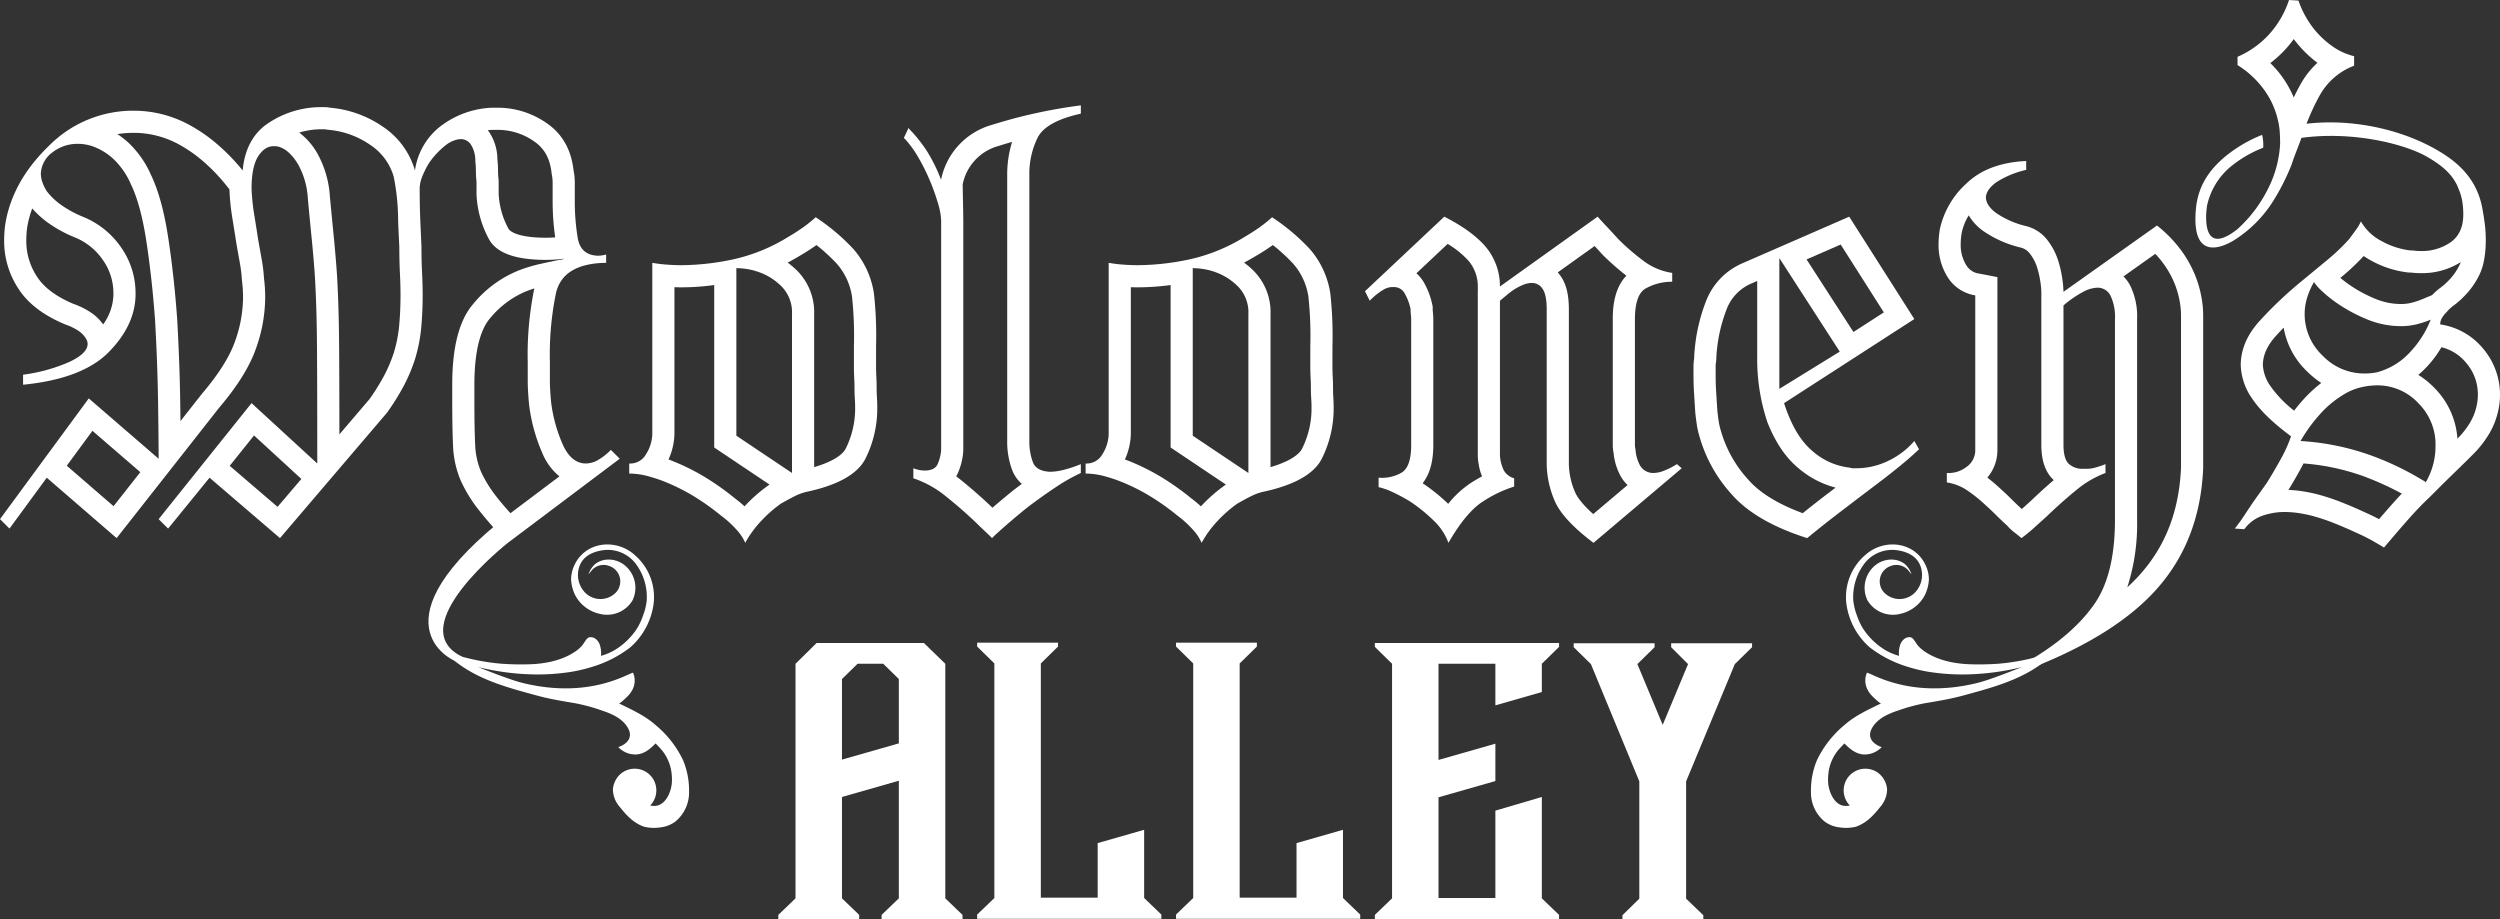 <svg id="Layer_1" data-name="Layer 1" xmlns="http://www.w3.org/2000/svg" viewBox="0 0 658.908 242.336"><rect x="0" y="0" width="658.908" height="242.336" fill="#333333" stroke="none"/><defs><style>.cls-1{fill:#fff;}</style></defs><title>moloneys</title><path class="cls-1" d="M249.145,174.944V236.77l4.539,4.367V242.25H232.361v-1.113l4.539-4.367v-30.999l-14.985,4.282V236.77l4.538,4.367V242.25H205.13v-1.113l4.539-4.367V174.944l5.566-5.481h28.259Zm-27.231,4.024v21.236l14.985-4.281V178.968l-4.11-4.024h-6.765Z"/><path class="cls-1" d="M257.539,170.404v-1.027h21.322v1.027l-4.538,4.453v61.741h14.985V222.212l12.246-3.511v17.982l4.539,4.367v1.113H257.539v-1.113l4.538-4.367V174.857Z"/><path class="cls-1" d="M309.948,170.404v-1.027H331.27v1.027l-4.538,4.453v61.741h14.985V222.212l12.245-3.511v17.982l4.539,4.367v1.113H309.948v-1.113l4.539-4.367V174.857Z"/><path class="cls-1" d="M379.142,200.29l14.985-4.281v9.848l-14.985,4.281v26.546H394.127V213.649l12.245-3.596V236.77l4.539,4.367V242.25H362.357v-1.113l4.538-4.367V174.944l-4.538-4.453V169.463h48.554V170.49l-4.539,4.453v7.449l-12.245,3.512V174.944H379.142Z"/><path class="cls-1" d="M444.396,236.856l4.538,4.367v1.113H427.611v-1.113l4.453-4.367V205.941l-12.76-30.913-4.538-4.452V169.548h21.322v1.028l-4.538,4.452,6.679,16.014,6.68-16.014-4.453-4.452V169.548h21.322v1.028l-4.538,4.452-12.845,30.913Z"/><path class="cls-1" d="M539.001,173.596c-.056-.338-.106-.677-.143-1.017a57.782,57.782,0,0,1-12.107,2.354,73.42,73.42,0,0,1-7.698.138c-4.03-.157-8.385-1.034-11.768-3.358a9.655,9.655,0,0,1-1.65-1.398c-.477-.521-.8-1.153-1.223-1.714a2.005,2.005,0,0,0-.749-.62,2.164,2.164,0,0,0-1.651.336,3.403,3.403,0,0,0-1.059,1.287,6.78,6.78,0,0,0-.44,3.261,16.495,16.495,0,0,1-3.42-1.412,18.292,18.292,0,0,1-6.075-5.798,16.298,16.298,0,0,1-1.606-3.463,15.302,15.302,0,0,1-.956-3.935,14.58,14.58,0,0,1,2.599-9.259,9.238,9.238,0,0,1,8.105-4.058c2.619.167,5.563,1.18,6.769,3.707a6.706,6.706,0,0,1-.887,7.162,5.679,5.679,0,0,1-8.431.387,4.292,4.292,0,0,1,1.741-7.03,4.13,4.13,0,0,1,4.658,1.23l.785.98a6.163,6.163,0,0,0-1.71-2.687,5.77,5.77,0,0,0-2.711-1.151,6.752,6.752,0,0,0-5.037,1.383,7.662,7.662,0,0,0-2.167,9.261,7.802,7.802,0,0,0,8.734,3.586,9.603,9.603,0,0,0,6.474-5.028,10.632,10.632,0,0,0,1.013-4.096,9.192,9.192,0,0,0-.918-3.782c-2.98-6.216-10.96-6.933-15.783-2.648a14.64,14.64,0,0,0-4.785,14.424,18.512,18.512,0,0,0,5.853,9.952,30.782,30.782,0,0,0,9.659,5.035,41.084,41.084,0,0,0,5.828,1.429,56.464,56.464,0,0,0,9.461.707,66.194,66.194,0,0,0,15.166-1.942c-.103.042-.205.087-.308.128-2.677,1.058-5.36,2.102-8.082,3.039a40.007,40.007,0,0,1-3.962,1.169c-16.875,3.919-26.698-2.412-28.462-2.867a5.24,5.24,0,0,0-.048,4.043,6.904,6.904,0,0,0,1.546,2.24c.231.231,1.98,1.939,2.244,1.808-3.447,1.693-6.776,3.163-9.698,5.734a27.247,27.247,0,0,0-7.234,9.272,20.717,20.717,0,0,0-1.567,8.259,9.897,9.897,0,0,0,3.579,7.864,7.929,7.929,0,0,0,3.859,1.541,11.268,11.268,0,0,0,4.321-.132c2.746-.89,4.727-2.998,6.469-5.205a7.143,7.143,0,0,0,1.843-4.644,6.101,6.101,0,0,0-2.032-4.098,5.709,5.709,0,0,0-7.788,8.334,5.035,5.035,0,0,1-1.333.101c-2.813-.197-4.25-3.795-4.392-6.221a12.668,12.668,0,0,1,.049-2.087,11.674,11.674,0,0,1,2.897-6.736c.103-.111,1.333-1.435,1.362-1.405,1.356,1.394,2.913,2.707,4.938,2.89a6.226,6.226,0,0,0,4.87-1.928c-2.487-.893-4.01-2.688-2.4-5.273,1.433-2.301,4.094-3.499,6.573-4.324a48.282,48.282,0,0,1,7.155-1.964c2.787-.47,5.58-.921,8.331-1.579,1.437-.344,2.862-.75,4.287-1.14,5.292-1.445,10.632-3.065,15.396-5.847a38.375,38.375,0,0,0,3.765-2.553l.061-.017-.004-.026c.061-.046.122-.09.182-.137Z"/><path class="cls-1" d="M119.907,173.596c.056-.338.106-.677.143-1.017a57.782,57.782,0,0,0,12.107,2.354,73.42,73.42,0,0,0,7.698.138c4.03-.157,8.385-1.034,11.768-3.358a9.655,9.655,0,0,0,1.65-1.398c.477-.521.8-1.153,1.223-1.714a2.005,2.005,0,0,1,.749-.62,2.164,2.164,0,0,1,1.651.336,3.403,3.403,0,0,1,1.059,1.287,6.78,6.78,0,0,1,.44,3.261,16.495,16.495,0,0,0,3.42-1.412,18.292,18.292,0,0,0,6.075-5.798,16.298,16.298,0,0,0,1.606-3.463,15.302,15.302,0,0,0,.956-3.935,14.58,14.58,0,0,0-2.599-9.259,9.238,9.238,0,0,0-8.105-4.058c-2.619.167-5.563,1.18-6.769,3.707a6.706,6.706,0,0,0,.887,7.162,5.679,5.679,0,0,0,8.431.387,4.292,4.292,0,0,0-1.741-7.03,4.13,4.13,0,0,0-4.658,1.23l-.785.98a6.163,6.163,0,0,1,1.71-2.687,5.77,5.77,0,0,1,2.711-1.151,6.752,6.752,0,0,1,5.037,1.383,7.662,7.662,0,0,1,2.167,9.261,7.802,7.802,0,0,1-8.734,3.586,9.603,9.603,0,0,1-6.474-5.028,10.632,10.632,0,0,1-1.013-4.096,9.192,9.192,0,0,1,.918-3.782c2.98-6.216,10.96-6.933,15.783-2.648a14.64,14.64,0,0,1,4.785,14.424,18.512,18.512,0,0,1-5.853,9.952,30.782,30.782,0,0,1-9.659,5.035,41.084,41.084,0,0,1-5.828,1.429,56.464,56.464,0,0,1-9.461.707,66.194,66.194,0,0,1-15.166-1.942c.103.042.205.087.308.128,2.677,1.058,5.36,2.102,8.082,3.039a40.007,40.007,0,0,0,3.962,1.169c16.875,3.919,26.698-2.412,28.462-2.867A5.24,5.24,0,0,1,166.9,181.33a6.904,6.904,0,0,1-1.546,2.24c-.231.231-1.98,1.939-2.244,1.808,3.447,1.693,6.776,3.163,9.698,5.734a27.247,27.247,0,0,1,7.234,9.272,20.717,20.717,0,0,1,1.567,8.259,9.897,9.897,0,0,1-3.579,7.864,7.929,7.929,0,0,1-3.859,1.541,11.268,11.268,0,0,1-4.321-.132c-2.746-.89-4.727-2.998-6.469-5.205a7.143,7.143,0,0,1-1.843-4.644,6.101,6.101,0,0,1,2.032-4.098,5.709,5.709,0,0,1,7.788,8.334,5.035,5.035,0,0,0,1.333.101c2.813-.197,4.25-3.795,4.392-6.221a12.668,12.668,0,0,0-.049-2.087,11.674,11.674,0,0,0-2.897-6.736c-.103-.111-1.333-1.435-1.362-1.405-1.356,1.394-2.913,2.707-4.938,2.89a6.226,6.226,0,0,1-4.87-1.928c2.487-.893,4.01-2.688,2.4-5.273-1.433-2.301-4.094-3.499-6.573-4.324a48.282,48.282,0,0,0-7.155-1.964c-2.787-.47-5.58-.921-8.331-1.579-1.437-.344-2.862-.75-4.287-1.14-5.292-1.445-10.632-3.065-15.396-5.847a38.377,38.377,0,0,1-3.765-2.553l-.061-.017.004-.026c-.061-.046-.122-.09-.182-.137Z"/><path class="cls-1" d="M133.859,143.07s-28.184,22.137-12.113,29.98l.021.83-2.147.177s-22.471-9.79,14.916-38.796Z"/><path class="cls-1" d="M157.5,121.309a6.783,6.783,0,0,1-3.047.851q-3.907,0-6.159-5.066a39.557,39.557,0,0,1-3.047-11.159c-.101-1.028-.177-2.019-.229-2.959-.064-.94-.088-1.88-.088-2.812V95.484a80.718,80.718,0,0,1,1.561-18.023q1.715-8.039,13.268-8.189V67.088c-.42.102-.812.185-1.169.235a7.548,7.548,0,0,1-1.016.077q-4.532-.154-5.306-4.68a58.762,58.762,0,0,1-.775-9.985V48.208a17.066,17.066,0,0,0-.317-3.275q-.934-8.266-7.099-12.48a22.521,22.521,0,0,0-13.495-4.056h-1.093A23.918,23.918,0,0,0,116.693,32.84a17.834,17.834,0,0,0-7.326,12.093,20.767,20.767,0,0,0-8.582-11.624A28.758,28.758,0,0,0,87.06,28.397a8.095,8.095,0,0,0-1.563-.159H84.241A25.004,25.004,0,0,0,70.833,32.376q-6.092,3.971-6.869,12.557a52.848,52.848,0,0,0-7.097-7.255,42.288,42.288,0,0,0-7.248-4.914,31.185,31.185,0,0,0-7.186-2.73,30.74,30.74,0,0,0-7.175-.856A31.18,31.18,0,0,0,12.874,38.458Q3.276,47.741,1.41,58.976c-.115.731-.191,1.48-.241,2.26-.051.78-.078,1.536-.078,2.26A22.86,22.86,0,0,0,4.836,76.059q3.734,5.845,12.329,9.44a15.47,15.47,0,0,1,3.429,1.638,6.79,6.79,0,0,1,1.865,1.79,4.123,4.123,0,0,1,.47.861,2.357,2.357,0,0,1,.166.859c0,1.663-1.625,3.249-4.836,4.754A44.534,44.534,0,0,1,6.082,98.759V101.4Q21.679,99.858,28.63,92.831q6.933-7.028,7.097-14.982v-.623a20.883,20.883,0,0,0-3.592-11.7,22.377,22.377,0,0,0-9.98-8.27,28.766,28.766,0,0,1-6.082-3.275,17.45,17.45,0,0,1-3.746-3.589,11.132,11.132,0,0,1-1.168-2.417,6.993,6.993,0,0,1-.392-2.262,7.292,7.292,0,0,1,3.034-5.54,10.718,10.718,0,0,1,6.792-2.262,11.035,11.035,0,0,1,1.865.159,12.324,12.324,0,0,1,1.88.464,16.095,16.095,0,0,1,5.46,3.275,20.283,20.283,0,0,1,4.683,6.71q2.65,5.465,4.128,15.293,1.485,9.826,2.258,20.594.631,11.076.789,21.285c.101,6.831.151,11.883.151,15.211l-18.41-15.896L0,136.825l2.501,2.486,9.827-13.407,18.41,15.922,26.993-34.33q7.16-8.418,9.662-15.447a40.46,40.46,0,0,0,2.501-13.571c0-.832-.025-1.688-.076-2.578-.052-.882-.139-1.739-.241-2.57a41.581,41.581,0,0,0-.623-5.073c-.305-1.713-.622-3.453-.926-5.224-.318-2.083-.661-4.216-1.016-6.399a55.464,55.464,0,0,1-.71-6.862q0-5.934,1.802-8.66c1.192-1.821,2.616-2.678,4.292-2.576a4.447,4.447,0,0,1,.85.083,2.688,2.688,0,0,1,.699.228q2.494.944,4.609,4.451a20.818,20.818,0,0,1,2.577,8.97q.609,6.551,1.091,11.312c.305,3.174.571,6.267.775,9.282q.477,8.111.545,18.333.078,10.217.078,30.967L66.301,106.25,41.809,136.825l2.501,2.486,10.92-13.407,18.563,15.922,28.236-33.087a63.856,63.856,0,0,0,4.457-7.174,43.889,43.889,0,0,0,2.881-6.862,41.657,41.657,0,0,0,1.638-8.197c.253-2.754.393-5.636.393-8.656,0-1.976-.062-4-.163-6.083q-.152-3.122-.153-6.709c-.102-2.286-.215-4.705-.317-7.257q-.152-3.819-.153-8.03a7.677,7.677,0,0,1,.316-2.184,14.268,14.268,0,0,1,.928-2.343A15.926,15.926,0,0,1,114.51,41.11a20.855,20.855,0,0,1,3.439-3.199,8.096,8.096,0,0,1,1.868-.933,5.417,5.417,0,0,1,1.712-.316,3.211,3.211,0,0,1,2.503,1.325,7.723,7.723,0,0,1,1.242,4.451,21.743,21.743,0,0,1,.153,2.648,26.215,26.215,0,0,0,.166,2.811V51.172a27.197,27.197,0,0,0,3.276,11.86c1.967,3.637,6.97,5.459,14.968,5.459.839,0,1.651-.025,2.426-.076s1.587-.133,2.412-.234a2.864,2.864,0,0,1-.622.234,2.599,2.599,0,0,1-.621.076c-1.563.311-3.275.681-5.144,1.092a39.746,39.746,0,0,0-5.624,1.714,29.977,29.977,0,0,0-12.011,8.895q-5.466,6.396-5.46,21.209v4.216c0,5.001.077,9.051.228,12.176a25.819,25.819,0,0,0,1.956,8.735,37.011,37.011,0,0,0,4.444,7.414,103.493,103.493,0,0,0,8.037,9.129L163.34,120.903l-2.336-2.335A15.462,15.462,0,0,1,157.5,121.309ZM12.623,58.687a34.017,34.017,0,0,0,7.237,3.936,16.482,16.482,0,0,1,7.396,6.107,15.049,15.049,0,0,1,2.635,8.497v.561a13.936,13.936,0,0,1-2.703,7.715,12.599,12.599,0,0,0-3.274-3.165,20.67,20.67,0,0,0-4.623-2.274c-4.519-1.91-7.728-4.314-9.537-7.146a17.009,17.009,0,0,1-2.827-9.422c0-.591.021-1.222.064-1.876.042-.658.102-1.221.182-1.733a26.534,26.534,0,0,1,1.323-4.95A24.687,24.687,0,0,0,12.623,58.687ZM29.93,133.413l-12.332-10.667,6.764-9.199,12.62,10.896ZM61.894,90.095c-1.417,3.988-4.313,8.57-8.608,13.62l-.142.174-5.577,7.094q-.031-2.487-.074-5.377c-.102-6.776-.37-14.021-.797-21.531l-.006-.089c-.531-7.345-1.308-14.425-2.308-21.045-1.089-7.198-2.603-12.736-4.628-16.928a26.067,26.067,0,0,0-6.086-8.574,24.867,24.867,0,0,0-2.722-2.09,27.059,27.059,0,0,1,4.313-.336,24.766,24.766,0,0,1,11.665,2.926,36.712,36.712,0,0,1,6.226,4.236,47.1,47.1,0,0,1,6.291,6.443l1.027,1.261.005.139a61.538,61.538,0,0,0,.786,7.584c.346,2.132.686,4.247,1.002,6.312l.017.107c.219,1.272.444,2.529.666,3.772l.265,1.484a36.097,36.097,0,0,1,.544,4.406l.011.179.021.178c.101.82.169,1.54.208,2.202.043.765.065,1.522.065,2.235A34.838,34.838,0,0,1,61.894,90.095ZM73.152,133.589,60.542,122.774l6.41-8.002,12.476,11.462Zm32.042-47.617a35.948,35.948,0,0,1-1.395,6.983,38.188,38.188,0,0,1-2.486,5.909,57.823,57.823,0,0,1-3.896,6.29l-7.965,9.333c-.008-10.151-.033-17.829-.075-23.34-.051-6.965-.238-13.233-.555-18.63-.191-2.846-.449-5.936-.791-9.498-.318-3.186-.685-6.942-1.09-11.295a26.59,26.59,0,0,0-3.386-11.435,17.937,17.937,0,0,0-4.684-5.341,19.645,19.645,0,0,1,5.438-.875h1.188a2.388,2.388,0,0,1,.439.049l.311.061.315.027a22.805,22.805,0,0,1,10.976,3.947,14.971,14.971,0,0,1,6.238,8.444,59.595,59.595,0,0,1,1.158,11.43c.047,1.889.157,3.703.235,5.446l.077,1.711c.002,2.405.056,4.713.161,6.86.104,2.161.156,4.059.156,5.8C105.562,80.584,105.438,83.317,105.194,85.972Zm40.688-23.38c-.645.042-1.333.064-2.045.064-6.302,0-9.236-1.292-9.835-2.399a21.22,21.22,0,0,1-2.573-9.23V47.583l-.034-.312a20.305,20.305,0,0,1-.131-2.184,27.751,27.751,0,0,0-.172-3.147,12.906,12.906,0,0,0-2.522-7.622c.352-.039.705-.067,1.062-.086,0,0,1.337-.006,1.468-.006a16.655,16.655,0,0,1,9.684,3.043c2.702,1.848,4.162,4.491,4.594,8.318l.026.233.045.23a11.257,11.257,0,0,1,.208,2.156v4.527a66.929,66.929,0,0,0,.674,9.823C146.178,62.571,146.027,62.582,145.882,62.592Zm-11.347,72.669c-1.636-1.812-2.994-3.431-4.058-4.838a31.463,31.463,0,0,1-3.747-6.218,20.058,20.058,0,0,1-1.482-6.724c-.145-3.01-.22-7.012-.22-11.865V101.4c0-10.469,2.208-15.251,4.06-17.419a24.406,24.406,0,0,1,9.658-7.233q1.047-.404,2.087-.733c-.018.078-.035.154-.051.23a86.86,86.86,0,0,0-1.69,19.282v4.635c0,1.152.033,2.201.101,3.207.052.96.136,2.04.243,3.137l.019.171a45.49,45.49,0,0,0,3.508,12.799,15.578,15.578,0,0,0,4.478,6.078Z"/><path class="cls-1" d="M231.049,102.034c0-.838-.023-1.72-.076-2.652-.049-.941-.075-1.874-.075-2.808V91.269a102.643,102.643,0,0,0-.546-13.807,22.936,22.936,0,0,0-5.384-11.777,54.154,54.154,0,0,0-4.291-4.138,56.53,56.53,0,0,0-5.687-4.291,36.309,36.309,0,0,1-3.518,2.81c-1.193.832-2.411,1.613-3.668,2.337a46.498,46.498,0,0,1-14.817,6.012A67.334,67.334,0,0,1,179.73,69.895c-1.358,0-2.716-.051-4.062-.158a36.138,36.138,0,0,1-3.745-.464v44.47a10.411,10.411,0,0,1-1.715,6.068,4.721,4.721,0,0,1-4.367,2.349v2.654a19.349,19.349,0,0,1,5.308.787,39.62,39.62,0,0,1,5.611,2.018,51.949,51.949,0,0,1,7.021,3.746,63.671,63.671,0,0,1,6.246,4.521,26.903,26.903,0,0,1,4.126,3.757,12.154,12.154,0,0,1,2.26,3.429,28.266,28.266,0,0,1,4.215-5.777,34.525,34.525,0,0,1,5.156-4.533c1.245-.71,2.437-1.37,3.58-1.94a14.042,14.042,0,0,1,3.124-1.169q12.473-2.648,15.603-8.748a29.551,29.551,0,0,0,3.123-13.712c0-.839-.038-1.676-.088-2.501C231.076,103.862,231.049,102.975,231.049,102.034Zm-28.403,25.797-.232.164a40.568,40.568,0,0,0-6.031,5.293c-.051.054-.101.107-.151.161-.793-.722-1.659-1.439-2.59-2.146a69.813,69.813,0,0,0-6.722-4.856,58.029,58.029,0,0,0-7.83-4.178c-.964-.427-1.934-.819-2.899-1.174a16.881,16.881,0,0,0,1.566-7.353V75.697c.651.021,1.31.032,1.972.032a65.116,65.116,0,0,0,8.512-.6v42.816l14.591,9.779Zm6.097-3.171-14.666-9.827V70.676a18.463,18.463,0,0,1,2.806.234,17.055,17.055,0,0,1,3.275.856,15.956,15.956,0,0,1,5.855,3.746,9.769,9.769,0,0,1,2.73,7.333Zm14.159-6.427c-.962,1.876-3.929,3.597-8.323,4.883V82.846A15.506,15.506,0,0,0,210.09,71.337a24.194,24.194,0,0,0-2.481-2.12q1.586-.835,3.164-1.789c1.344-.777,2.702-1.644,4.038-2.576q.189-.132.378-.267.884.691,1.658,1.364a49.182,49.182,0,0,1,3.704,3.554,17.009,17.009,0,0,1,4.006,8.639,97.52,97.52,0,0,1,.507,13.013l-.002,5.42c0,1.008.028,2.055.083,3.111q.069,1.222.068,2.349c0,1.056.03,2.07.089,3.018.053.874.077,1.536.077,2.139A23.596,23.596,0,0,1,222.902,118.234Z"/><path class="cls-1" d="M248.051,47.275v.153a44.257,44.257,0,0,0-3.58-7.333,37.095,37.095,0,0,0-4.369-5.618l-.316-.31a1.74,1.74,0,0,1-.305-.471l-1.257,2.654.47.469a27.337,27.337,0,0,1,3.351,4.679,51.287,51.287,0,0,1,2.896,5.776,56.359,56.359,0,0,1,2.261,6.241,17.949,17.949,0,0,1,.85,4.679v60.373a10.96,10.96,0,0,1-.928,3.758c-.519,1.142-1.662,1.699-3.44,1.699a7.395,7.395,0,0,1-1.396-.15,9.07,9.07,0,0,1-1.561-.459v2.643a27.251,27.251,0,0,1,8.582,4.762q4.209,3.369,8.112,7.097c.726.736,1.422,1.395,2.109,2.03.673.622,1.32,1.244,1.941,1.88l.624-.636c1.357-1.244,2.753-2.489,4.215-3.744,1.46-1.246,2.971-2.501,4.519-3.746q3.907-2.952,7.569-5.383A48.594,48.594,0,0,1,284.87,124.66v-2.335a31.846,31.846,0,0,1-4.672,1.549,15.594,15.594,0,0,1-3.44.47c-2.388-.102-3.897-.929-4.52-2.502a15.564,15.564,0,0,1-.94-5.764V46.185a21.677,21.677,0,0,1,2.184-9.91q2.19-4.285,11.388-6.316V27.774a135.603,135.603,0,0,0-23.475,5.148A18.867,18.867,0,0,0,248.051,47.275Zm18.699-9.876a29.151,29.151,0,0,0-1.288,8.786v69.894a21.313,21.313,0,0,0,1.36,7.938,9.373,9.373,0,0,0,2.499,3.531q-1.006.738-2.011,1.497l-.14.109c-1.533,1.233-3.097,2.53-4.649,3.854q-.471.404-.942.815l-.126-.124c-2.684-2.568-5.544-5.069-8.499-7.435q-.467-.372-.938-.726a8.274,8.274,0,0,0,.418-.798,16.813,16.813,0,0,0,1.435-5.739l.016-.217v-60.59c0-1.728-.166-9.537-.166-9.537a13.119,13.119,0,0,1,9.457-10.18Q264.928,37.915,266.75,37.399Z"/><path class="cls-1" d="M351.336,102.034c0-.838-.024-1.72-.077-2.652-.051-.941-.076-1.874-.076-2.808V91.269a102.846,102.846,0,0,0-.545-13.807,22.957,22.957,0,0,0-5.383-11.777,54.244,54.244,0,0,0-4.292-4.138,56.4,56.4,0,0,0-5.689-4.291,36.179,36.179,0,0,1-3.517,2.81c-1.192.832-2.411,1.613-3.669,2.337a46.488,46.488,0,0,1-14.816,6.012,67.334,67.334,0,0,1-13.256,1.479c-1.358,0-2.716-.051-4.062-.158a36.125,36.125,0,0,1-3.746-.464v44.47a10.414,10.414,0,0,1-1.714,6.068,4.721,4.721,0,0,1-4.366,2.349v2.654a19.343,19.343,0,0,1,5.306.787,39.591,39.591,0,0,1,5.612,2.018,51.997,51.997,0,0,1,7.02,3.746,63.856,63.856,0,0,1,6.247,4.521,26.946,26.946,0,0,1,4.126,3.757,12.163,12.163,0,0,1,2.26,3.429,28.229,28.229,0,0,1,4.215-5.777,34.428,34.428,0,0,1,5.155-4.533c1.244-.71,2.438-1.37,3.581-1.94a14.027,14.027,0,0,1,3.123-1.169q12.472-2.648,15.603-8.748a29.54,29.54,0,0,0,3.125-13.712c0-.839-.039-1.676-.09-2.501C351.361,103.862,351.336,102.975,351.336,102.034Zm-28.403,25.798-.231.164a40.445,40.445,0,0,0-6.033,5.295c-.049.053-.099.105-.147.158-.793-.722-1.66-1.44-2.592-2.147a70.068,70.068,0,0,0-6.721-4.856,58.099,58.099,0,0,0-7.83-4.178c-.964-.427-1.934-.819-2.899-1.174a16.888,16.888,0,0,0,1.566-7.353V75.697c.652.021,1.312.032,1.973.032a65.101,65.101,0,0,0,8.511-.6v42.816l14.591,9.779Zm6.096-3.172-14.665-9.827V70.676a18.495,18.495,0,0,1,2.807.234,17.116,17.116,0,0,1,3.275.856,15.943,15.943,0,0,1,5.852,3.746,9.76,9.76,0,0,1,2.73,7.333Zm14.16-6.428c-.963,1.876-3.931,3.598-8.324,4.884V82.846a15.499,15.499,0,0,0-4.492-11.511,24.202,24.202,0,0,0-2.477-2.118q1.584-.835,3.162-1.789c1.343-.774,2.702-1.642,4.042-2.576.125-.088.251-.177.376-.266q.883.69,1.659,1.364a49.11,49.11,0,0,1,3.703,3.552,17.025,17.025,0,0,1,4.005,8.641,97.629,97.629,0,0,1,.507,13.012l-.001,5.42c0,1.031.028,2.082.084,3.122.046.822.069,1.605.069,2.338,0,1.058.029,2.071.087,3.012.055.885.078,1.547.078,2.144A23.589,23.589,0,0,1,343.188,118.233Z"/><path class="cls-1" d="M438.473,124.102a7.635,7.635,0,0,1-2.731.559,3.988,3.988,0,0,1-3.518-2.031,10.193,10.193,0,0,1-1.169-4.216,4.707,4.707,0,0,1-.151-1.092V84.248c0-4.266.876-6.965,2.654-8.113a14.017,14.017,0,0,1,7.174-1.874v-2.335a16.672,16.672,0,0,1-7.721-3.283,61.162,61.162,0,0,1-6.476-5.61c-.939-1.042-1.879-2.058-2.806-3.048-.94-.983-1.827-1.948-2.654-2.881L395.329,75.513a16.177,16.177,0,0,0-3.745-10.455q-3.582-4.208-10.921-7.954L359.766,76.756l1.243,2.503a16.829,16.829,0,0,1,3.595-2.89,4.688,4.688,0,0,1,2.807-.705,3.167,3.167,0,0,1,2.882,1.798,14.297,14.297,0,0,1,1.484,3.978,13.761,13.761,0,0,0,.076,1.48,11.272,11.272,0,0,1,.078,1.168v33.232q0,5.619-2.414,7.188a10.369,10.369,0,0,1-6.17,1.395v2.489a17.881,17.881,0,0,1,3.744,1.333,44.954,44.954,0,0,1,4.52,2.425,42.528,42.528,0,0,1,6.171,4.978,15.588,15.588,0,0,1,3.975,5.941q4.683-8.114,9.127-10.919a33.301,33.301,0,0,1,8.191-3.911v-2.183a4.57,4.57,0,0,1-2.654-1.956,10.133,10.133,0,0,1-1.092-4.126V79.259l1.878-1.562a21.202,21.202,0,0,1,1.868-1.403,15.325,15.325,0,0,1,2.425-1.251,6.031,6.031,0,0,1,2.259-.468,3.305,3.305,0,0,1,2.807,1.561q1.087,1.562,1.092,5.459v40.731a25.181,25.181,0,0,0,2.031,9.509q2.018,4.989,10.298,11.236l23.247-19.655-1.258-1.09A19.835,19.835,0,0,1,438.473,124.102ZM387.765,127.22a25.874,25.874,0,0,0-6.071,5.574,48.685,48.685,0,0,0-6.743-5.431c1.87-2.335,2.815-5.697,2.815-10.042V84.089a16.546,16.546,0,0,0-.111-1.794,7.973,7.973,0,0,1-.042-.855v-.627l-.134-.614a20.189,20.189,0,0,0-2.097-5.59,9.851,9.851,0,0,0-2.07-2.581l8.235-7.745a23.855,23.855,0,0,1,5.594,4.557,10.445,10.445,0,0,1,2.354,6.814l.021.85-.023.019v43.453a12.18,12.18,0,0,0,.238,2.353,12.32,12.32,0,0,0,.888,3.211Q389.21,126.305,387.765,127.22Zm32.15,8.27c-3.26-2.913-4.411-4.841-4.816-5.844a19.522,19.522,0,0,1-1.605-7.32V81.594c0-3.902-.68-6.695-2.137-8.791a10.643,10.643,0,0,0-.797-1.006l9.724-6.953c.628.676,1.274,1.381,1.921,2.098l.097.106.102.102a66.319,66.319,0,0,0,6.255,5.507c-3.589,3.71-3.589,9.513-3.589,11.591v33.073a10.041,10.041,0,0,0,.203,1.96,15.897,15.897,0,0,0,1.82,6.123,9.9,9.9,0,0,0,1.871,2.435Z"/><path class="cls-1" d="M497.676,121.462a19.304,19.304,0,0,1-8.418,1.953h-.939a2.352,2.352,0,0,1-.786-.162,17.811,17.811,0,0,1-9.828-4.37q-4.688-3.904-7.491-12.633l34.332-22.161-17.167-26.985L459.142,69.425a17.861,17.861,0,0,0-9.598,10.221A46.37,46.37,0,0,0,446.51,94.544a13.895,13.895,0,0,0-.165,2.184v2.031c0,1.764.049,3.48.165,5.155.102,1.651.203,3.276.304,4.825.102,1.042.242,2.081.394,3.123a22.854,22.854,0,0,0,.698,3.124,38.034,38.034,0,0,0,8.354,15.133q6.305,7.333,20.048,11.707,4.361-3.598,9.281-7.34,4.915-3.75,10.056-7.643c1.779-1.345,3.49-2.718,5.155-4.062q2.493-2.019,4.989-4.368l-1.243-2.182A20.873,20.873,0,0,1,497.676,121.462Zm-12.54-57.013L496.51,82.33l-8.013,5.172-12.354-19.128Zm-16.167,3.572,15.92,24.65-15.92,9.821Zm13.079,61.826c-2.38,1.809-4.697,3.621-6.916,5.408-6.571-2.422-11.424-5.424-14.449-8.941a32.087,32.087,0,0,1-7.131-12.801l-.047-.17a16.842,16.842,0,0,1-.523-2.323c-.12-.821-.255-1.787-.35-2.758-.1-1.513-.197-3.098-.297-4.706-.104-1.515-.154-3.068-.154-4.798V96.728a8.083,8.083,0,0,1,.093-1.266l.055-.344.014-.348a40.78,40.78,0,0,1,2.651-13.036,11.979,11.979,0,0,1,6.526-6.98l1.614-.704V94.528a52.326,52.326,0,0,0,2.69,16.764c2.104,5.307,4.786,9.276,8.147,12.075a24.637,24.637,0,0,0,9.82,5.152Q482.916,129.184,482.048,129.848Z"/><path class="cls-1" d="M578.794,73.169a30.061,30.061,0,0,0-3.975-7.255,33.742,33.742,0,0,0-6.321-6.475L543.854,76.915a26.293,26.293,0,0,0-.319-3.511,29.441,29.441,0,0,0-1.092-4.762,17.395,17.395,0,0,0-2.959-5.535,10.156,10.156,0,0,0-5.458-3.51,23.798,23.798,0,0,1-7.886-3.434c-1.815-1.347-2.729-2.756-2.729-4.21.102-1.353,1.016-2.654,2.729-3.905a24.51,24.51,0,0,1,7.886-3.275v-2.335q-10.153.466-15.832,6.005a22.654,22.654,0,0,0-6.945,12.094c-.102.724-.192,1.403-.241,2.025-.053.621-.076,1.25-.076,1.872a15.848,15.848,0,0,0,2.425,8.659,10.498,10.498,0,0,0,7.25,4.756v40.718a5.326,5.326,0,0,1-2.338,4.52,7.721,7.721,0,0,1-5.154,1.573v2.489a13.185,13.185,0,0,1,5.384,2.106,38.987,38.987,0,0,1,4.762,3.824c.94.836,1.865,1.713,2.806,2.653s1.93,1.879,2.971,2.818a11.367,11.367,0,0,0,1.791,1.7c.673.534,1.319,1.043,1.955,1.575a41.868,41.868,0,0,0,3.353-2.743q1.636-1.485,3.199-2.883,3.885-3.75,7.796-6.945a26.836,26.836,0,0,1,7.796-4.595v-2.335a.442.442,0,0,0-.306.151l-.469.152c-.522.202-1.169.406-1.956.624a8.514,8.514,0,0,1-2.262.316h-1.09a5.286,5.286,0,0,1-3.504-1.243c-.992-.839-1.485-2.565-1.485-5.157V80.502a28.499,28.499,0,0,1,5.065-3.511,8.684,8.684,0,0,1,3.82-1.168,3.797,3.797,0,0,1,3.517,2.108,13.005,13.005,0,0,1,1.169,6.157v52.887q0,14.361-5.384,22.169-5.389,7.787-16.149,14.348a.651.651,0,0,0-.305.076,1.043,1.043,0,0,0-.316.228v2.335q23.08-9.025,33.86-21.685,10.762-12.627,11.54-31.031V82.997a26.091,26.091,0,0,0-.469-4.754A29.154,29.154,0,0,0,578.794,73.169ZM535.363,131.922q-1.219,1.088-2.485,2.236c-.932-.843-1.836-1.701-2.689-2.554-1.02-1.022-2.002-1.95-2.996-2.838-1.103-1.028-2.242-1.993-3.403-2.885a11.124,11.124,0,0,0,2.651-7.314V73.033l-4.729-.913a4.627,4.627,0,0,1-3.422-2.143,10.043,10.043,0,0,1-1.523-5.543c0-.48.018-.945.055-1.383.038-.475.109-1.02.185-1.553a14.42,14.42,0,0,1,1.879-4.74,13.548,13.548,0,0,0,3.78,4.093,29.111,29.111,0,0,0,9.834,4.378,4.368,4.368,0,0,1,2.409,1.501,11.603,11.603,0,0,1,1.968,3.663,23.753,23.753,0,0,1,.876,3.796,20.933,20.933,0,0,1,.266,2.726v40.253c0,4.27,1.072,7.339,3.273,9.366C539.282,128.254,537.297,130.059,535.363,131.922Zm39.472-8.633c-.486,10.977-3.806,19.934-10.145,27.372a46.131,46.131,0,0,1-4.012,4.129,54.313,54.313,0,0,0,2.582-17.814V84.089a18.341,18.341,0,0,0-1.896-8.979,10.615,10.615,0,0,0-1.687-2.263l8.376-5.94a25.639,25.639,0,0,1,2.059,2.457,24.294,24.294,0,0,1,3.212,5.839,23.505,23.505,0,0,1,1.14,4.101,20.353,20.353,0,0,1,.371,3.692Z"/><path class="cls-1" d="M654.464,91.892A17.992,17.992,0,0,0,643.15,85.499a3.253,3.253,0,0,1,.471-1.721,8.017,8.017,0,0,1,1.245-1.555,10.471,10.471,0,0,1,1.954-1.796,21.608,21.608,0,0,0,2.412-2.108,21.135,21.135,0,0,0,4.066-5.536q1.862-3.513,1.864-9.599a35.106,35.106,0,0,0-.228-3.897c-.166-1.352-.395-2.863-.712-4.525-1.143-6.032-4.534-10.435-9.75-13.886-9.511-6.288-23.48-9.781-36.555-8.262a59.277,59.277,0,0,1,3.574-7.651A17.404,17.404,0,0,1,620.457,17.32V14.816a19.688,19.688,0,0,1-2.579-.856,16.235,16.235,0,0,1-2.729-1.478,23.892,23.892,0,0,1-5.143-4.685A25.227,25.227,0,0,1,605.792.153L603.304,0a25.45,25.45,0,0,1-5.385,9.204,24.605,24.605,0,0,1-8.188,5.771v2.184a24.552,24.552,0,0,1,8.569,8.971,22.622,22.622,0,0,1,2.491,7.867c.163,1.648.163,3.463.163,3.463v.451a29.607,29.607,0,0,1-3.352,12.171,35.869,35.869,0,0,1-7.872,10.297c-10.455,8.28-8.028-6.21-8.028-6.21A18.424,18.424,0,0,1,588.625,43.37a31.428,31.428,0,0,1,7.871-4.439,11.455,11.455,0,0,0-.286-3.384,36.366,36.366,0,0,0-9.541,5.563c-4.236,3.467-7.05,7.528-7.81,13.059-2.084,18.096,10.872,8.546,10.872,8.546a32.894,32.894,0,0,0,8.962-9.048,59.075,59.075,0,0,0,5.231-10.143c.418-1.243.851-2.469,1.321-3.662q.705-1.8,1.333-3.511l.005-.014c13.057-1.804,26.872,1.406,33.141,5.01,3.986,2.29,6.906,4.779,8.265,8.424a14.766,14.766,0,0,1,1.014,3.51,23.026,23.026,0,0,1,.23,3.201q0,5.14-3.505,7.482a13.272,13.272,0,0,1-8.036,2.185,10.274,10.274,0,0,1-1.257-.076,10.055,10.055,0,0,0-1.245-.076,20.515,20.515,0,0,1-7.566-2.501,13.19,13.19,0,0,1-5.382-5.149,11.143,11.143,0,0,1-1.321,2.268q-.855,1.173-1.789,2.419a51.435,51.435,0,0,1-5.626,5.383q-3.277,2.723-6.703,5.536a107.706,107.706,0,0,0-11.16,10.531q-5.066,5.542-5.065,11.775a16.177,16.177,0,0,0,3.033,8.824c2.032,3.06,5.436,6.374,10.22,9.904a35.479,35.479,0,0,1-2.652,5.916q-1.714,3.123-3.745,6.397l-3.109,4.369c-.94,1.357-1.855,2.716-2.73,4.063-.888,1.345-1.754,2.552-2.577,3.579l2.502.165a10.084,10.084,0,0,1,4.67-3.517,17.743,17.743,0,0,1,5.93-1.015,26.195,26.195,0,0,1,3.428.24c1.156.165,2.351.394,3.594.699a53.454,53.454,0,0,1,5.929,1.955q2.971,1.181,5.614,2.411c1.662.737,3.147,1.46,4.456,2.185,1.294.738,2.359,1.358,3.198,1.879q3.428-4.058,6.31-7.339c1.931-2.184,3.873-4.216,5.853-6.082l2.503-2.5c1.344-1.346,2.755-2.719,4.2-4.126,1.461-1.41,2.973-2.883,4.533-4.457a26.911,26.911,0,0,0,3.658-4.444,20.65,20.65,0,0,0,2.272-4.444,21.465,21.465,0,0,0,.927-3.427,18.844,18.844,0,0,0-4.126-15.604ZM606.398,22.116c-.64,1.137-1.258,2.332-1.852,3.577q-.486-1.151-1.079-2.278A27.193,27.193,0,0,0,598.37,16.63a31.021,31.021,0,0,0,3.799-3.427,28.63,28.63,0,0,0,2.38-2.912q.483.658.992,1.263a31.099,31.099,0,0,0,5.25,5.002A22.12,22.12,0,0,0,606.398,22.116Zm10.838,50.787a59.166,59.166,0,0,0,5.741-5.421q.87.593,1.827,1.121a26.42,26.42,0,0,0,9.692,3.187l.346.042h.348a4.113,4.113,0,0,1,.524.031,16.355,16.355,0,0,0,1.869.12q.347.011.689.011a18.965,18.965,0,0,0,10.283-2.909,6.835,6.835,0,0,1-.412.963,15.536,15.536,0,0,1-2.877,3.991l-.157.151a16.103,16.103,0,0,1-1.754,1.543,16.608,16.608,0,0,0-2.34,2.043l-2.609,1.086a19.089,19.089,0,0,1-2.933.963,11.269,11.269,0,0,1-2.618.302,17.674,17.674,0,0,1-7.044-1.469,35.992,35.992,0,0,1-6.723-3.682q-1.282-.907-2.256-1.738C616.967,73.126,617.101,73.015,617.235,72.903Zm-9.191,5.65a20.397,20.397,0,0,1,1.88-4.292v.16a14.157,14.157,0,0,0,2.096,2.335,32.816,32.816,0,0,0,3.67,2.965,41.618,41.618,0,0,0,7.807,4.294,23.396,23.396,0,0,0,9.357,1.946,17.046,17.046,0,0,0,3.976-.462,25.055,25.055,0,0,0,3.82-1.251,26.972,26.972,0,0,1-6.552,9.675,18.068,18.068,0,0,1-7.643,4.209,14.122,14.122,0,0,1-1.638.232,15.899,15.899,0,0,1-1.637.077,15.173,15.173,0,0,1-10.996-4.678,15.009,15.009,0,0,1-4.762-11.078A14.481,14.481,0,0,1,608.045,78.553Zm-9.574,23.3a10.624,10.624,0,0,1-2.06-5.596c0-2.67,1.157-5.234,3.537-7.839q.949-1.036,1.942-2.057a20.84,20.84,0,0,0,6.207,11.566,23.639,23.639,0,0,0,3.705,3.007,35.185,35.185,0,0,0-4.53,4.168,39.978,39.978,0,0,0-2.619,3.138A30.599,30.599,0,0,1,598.471,101.853Zm31.802,31.257c-.983,1.114-2.044,2.334-3.234,3.722-1.194-.628-2.484-1.247-3.94-1.895-1.825-.848-3.803-1.697-5.875-2.522a59.061,59.061,0,0,0-6.57-2.168l-.125-.032c-1.392-.341-2.79-.612-4.157-.809-1.147-.151-2.199-.242-3.213-.279,1.097-1.804,2.148-3.62,3.136-5.42q.432-.782.827-1.56a59.992,59.992,0,0,1,15.795,3.363,79.301,79.301,0,0,1,10.116,4.586C632.124,131.052,631.208,132.053,630.273,133.111Zm10.998-10.634a18.598,18.598,0,0,1-1.864,4.519v.154a2.196,2.196,0,0,0-.395-.305,5.806,5.806,0,0,0-.545-.316,76.903,76.903,0,0,0-13.495-6.476,66.721,66.721,0,0,0-18.638-3.82,41.649,41.649,0,0,1,5.231-7.175,26.201,26.201,0,0,1,5.533-4.687,15.56,15.56,0,0,1,4.761-2.183,18.8,18.8,0,0,1,4.598-.622,14.739,14.739,0,0,1,10.994,4.761,15.355,15.355,0,0,1,4.457,11.466A18.015,18.015,0,0,1,641.27,122.477Zm11.586-16.071a15.927,15.927,0,0,1-.69,2.562,14.971,14.971,0,0,1-1.643,3.183,21.231,21.231,0,0,1-2.839,3.457,20.92,20.92,0,0,0-6.042-13.34,22.058,22.058,0,0,0-4.269-3.466c.191-.16.383-.323.572-.49a28.247,28.247,0,0,0,5.528-6.796,12.136,12.136,0,0,1,6.521,4.129,12.64,12.64,0,0,1,3.077,8.423A12.364,12.364,0,0,1,652.856,106.405Z"/></svg>
